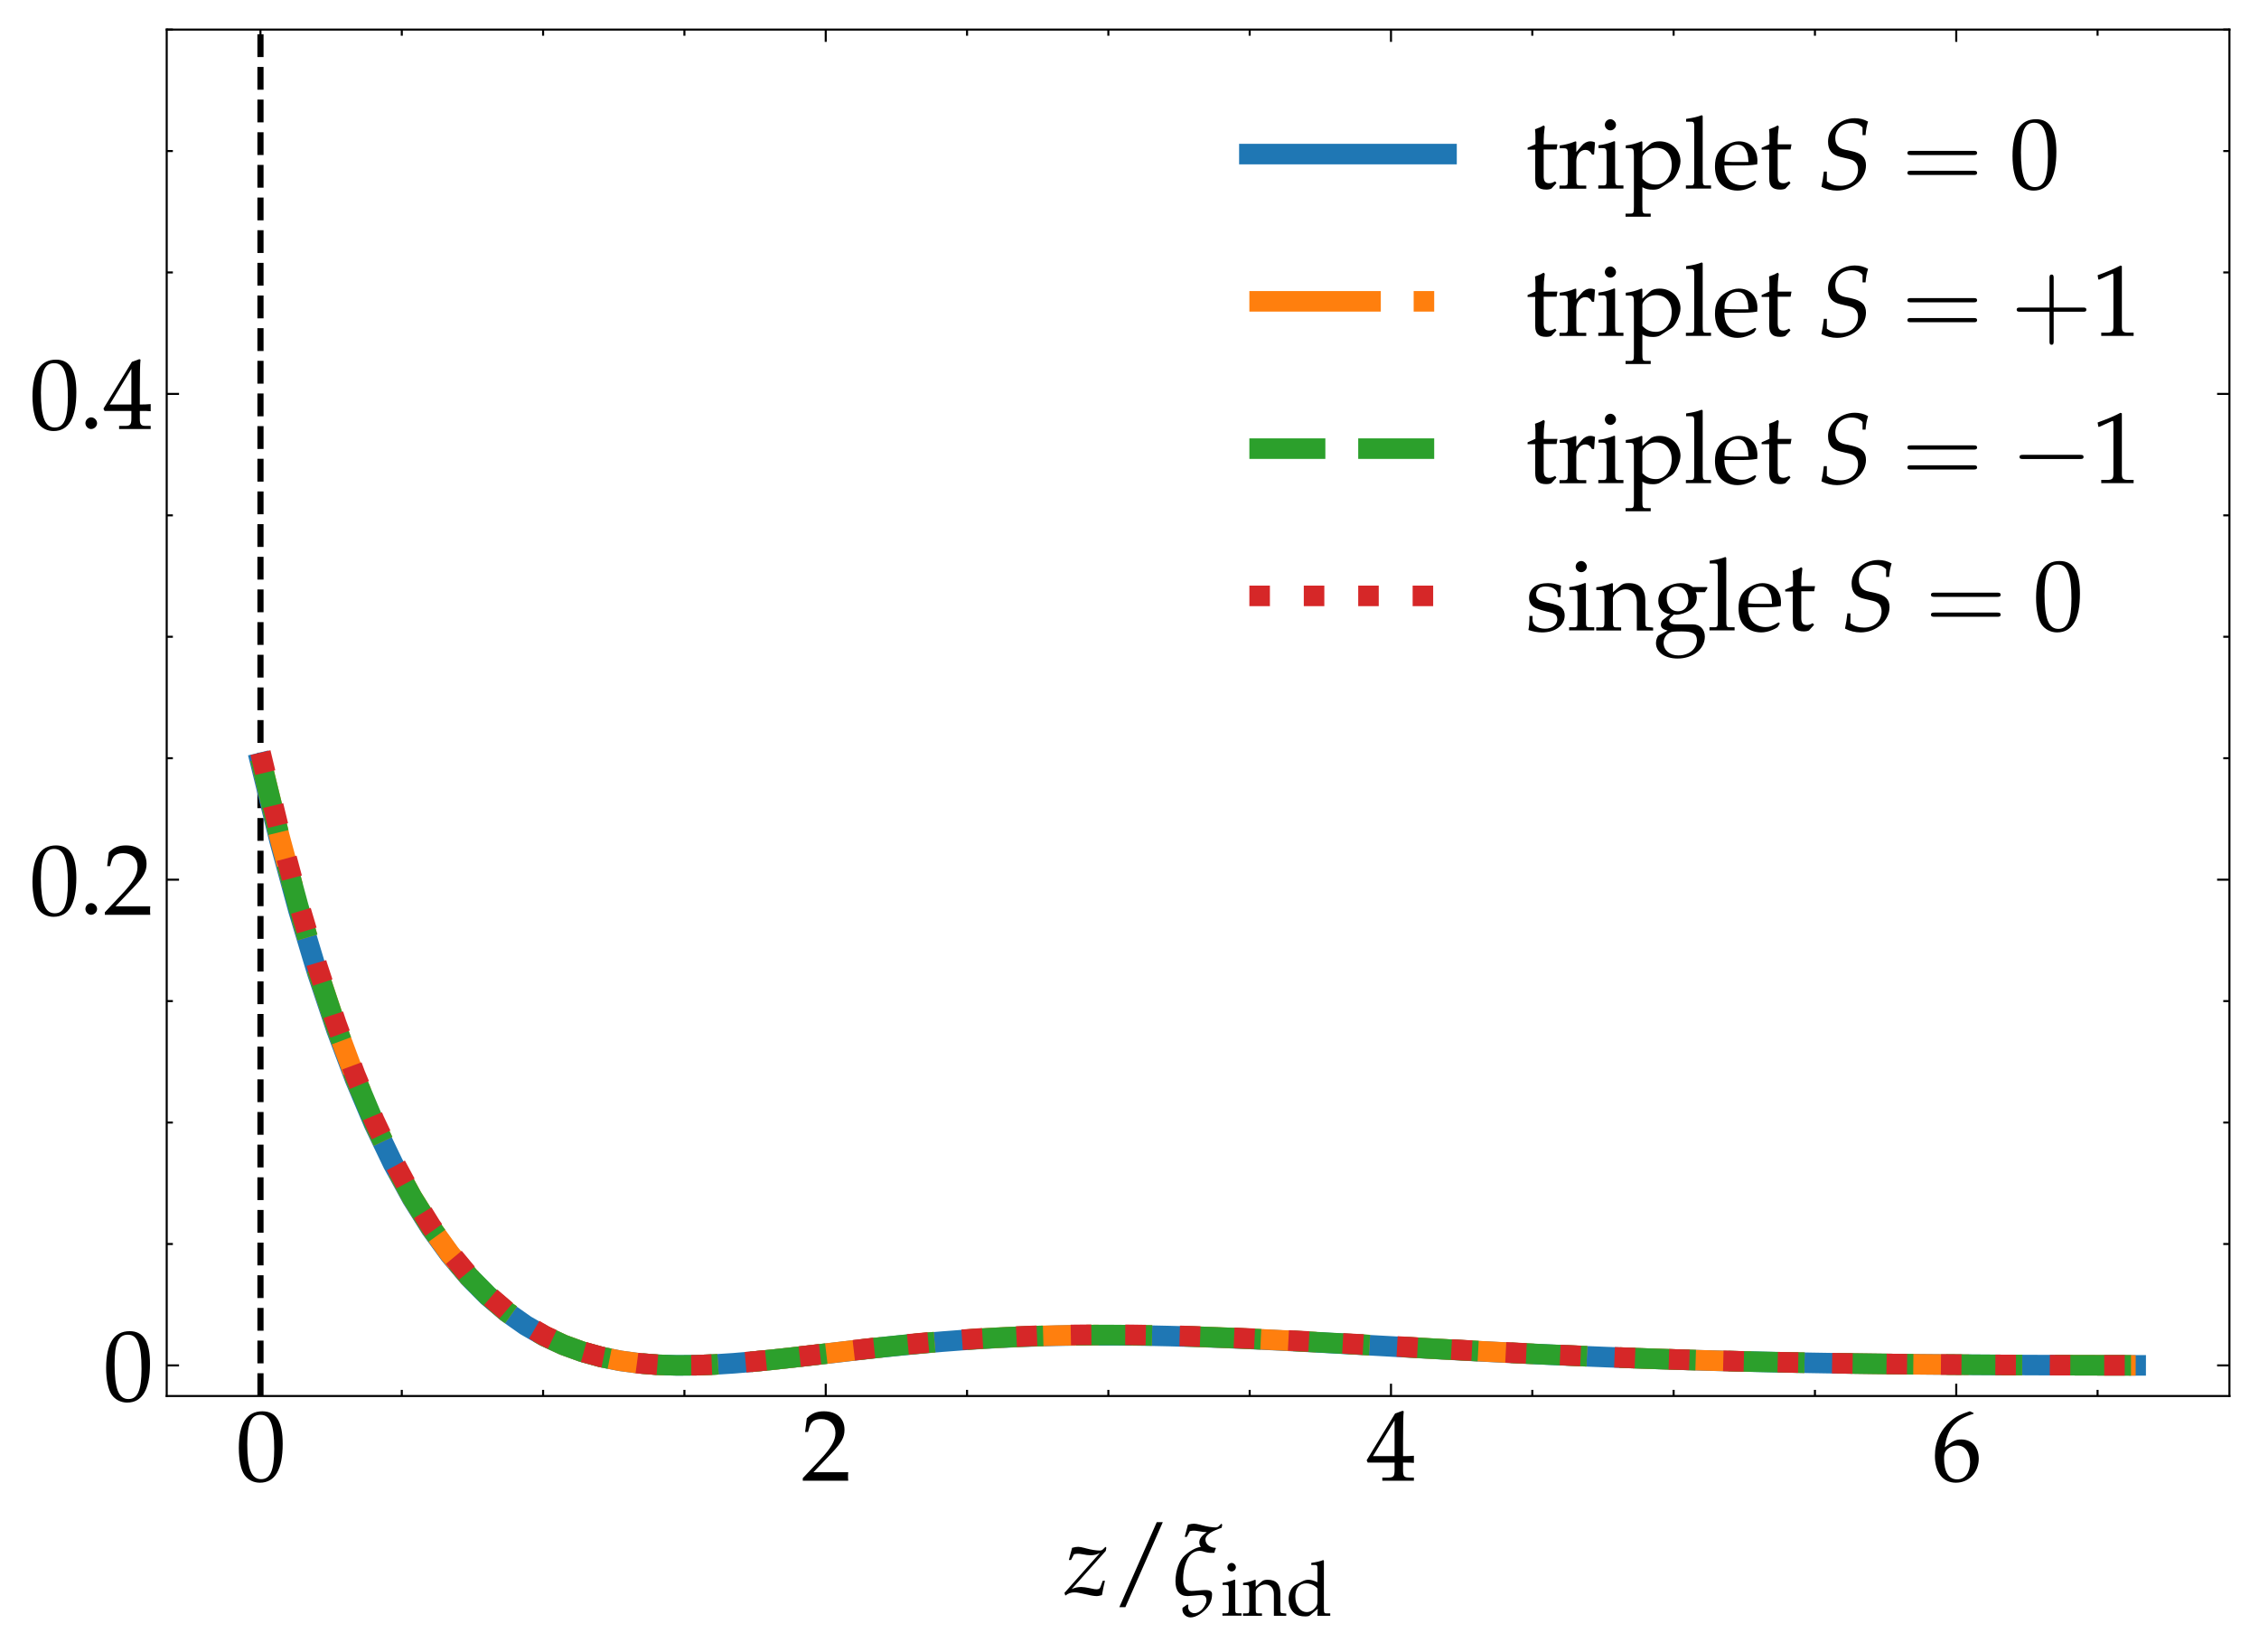 <?xml version="1.0" encoding="utf-8" standalone="no"?>
<!DOCTYPE svg PUBLIC "-//W3C//DTD SVG 1.1//EN"
  "http://www.w3.org/Graphics/SVG/1.1/DTD/svg11.dtd">
<svg xmlns:xlink="http://www.w3.org/1999/xlink" width="549.988pt" height="402.241pt" viewBox="0 0 549.988 402.241" xmlns="http://www.w3.org/2000/svg" version="1.1">
 <defs>
  <style type="text/css">*{stroke-linejoin: round; stroke-linecap: butt}</style>
 </defs>
 <g id="figure_1">
  <g id="patch_1">
   <path d="M 0 402.241 
L 549.988 402.241 
L 549.988 0 
L 0 0 
z
" style="fill: #ffffff"/>
  </g>
  <g id="axes_1">
   <g id="patch_2">
    <path d="M 40.588 339.84 
L 542.788 339.84 
L 542.788 7.2 
L 40.588 7.2 
z
" style="fill: #ffffff"/>
   </g>
   <g id="matplotlib.axis_1">
    <g id="xtick_1">
     <g id="line2d_1">
      <defs>
       <path id="meb1003d99c" d="M 0 0 
L 0 -3 
" style="stroke: #000000; stroke-width: 0.5"/>
      </defs>
      <g>
       <use xlink:href="#meb1003d99c" x="63.415" y="339.84" style="stroke: #000000; stroke-width: 0.5"/>
      </g>
     </g>
     <g id="line2d_2">
      <defs>
       <path id="m97c0b9d7dd" d="M 0 0 
L 0 3 
" style="stroke: #000000; stroke-width: 0.5"/>
      </defs>
      <g>
       <use xlink:href="#m97c0b9d7dd" x="63.415" y="7.2" style="stroke: #000000; stroke-width: 0.5"/>
      </g>
     </g>
     <g id="text_1">
      <!-- $\mathdefault{0}$ -->
      <g transform="translate(57.438 360.448) scale(0.24 -0.24)">
       <defs>
        <path id="URWPalladioL-Roma-30" d="M 1683 4416 
C 691 4416 186 3628 186 2077 
C 186 1326 320 680 544 366 
C 768 51 1126 -128 1523 -128 
C 2490 -128 2976 705 2976 2346 
C 2976 3749 2560 4416 1683 4416 
z
M 1568 4192 
C 2189 4192 2438 3564 2438 2025 
C 2438 661 2195 96 1606 96 
C 986 96 723 744 723 2308 
C 723 3660 960 4192 1568 4192 
z
" transform="scale(0.016)"/>
       </defs>
       <use xlink:href="#URWPalladioL-Roma-30" transform="scale(0.996)"/>
      </g>
     </g>
    </g>
    <g id="xtick_2">
     <g id="line2d_3">
      <g>
       <use xlink:href="#meb1003d99c" x="201.037" y="339.84" style="stroke: #000000; stroke-width: 0.5"/>
      </g>
     </g>
     <g id="line2d_4">
      <g>
       <use xlink:href="#m97c0b9d7dd" x="201.037" y="7.2" style="stroke: #000000; stroke-width: 0.5"/>
      </g>
     </g>
     <g id="text_2">
      <!-- $\mathdefault{2}$ -->
      <g transform="translate(195.059 360.448) scale(0.24 -0.24)">
       <defs>
        <path id="URWPalladioL-Roma-32" d="M 102 160 
L 102 0 
C 1299 0 1299 0 1530 0 
C 1760 0 1760 0 2995 0 
C 2982 125 2982 186 2982 269 
C 2982 348 2982 407 2995 539 
C 2259 539 1965 539 781 539 
L 1946 1761 
C 2566 2414 2758 2763 2758 3238 
C 2758 3966 2259 4416 1446 4416 
C 986 4416 672 4288 358 3969 
L 250 3099 
L 435 3099 
L 518 3393 
C 621 3763 851 3923 1280 3923 
C 1830 3923 2182 3577 2182 3035 
C 2182 2555 1914 2083 1190 1316 
L 102 160 
z
" transform="scale(0.016)"/>
       </defs>
       <use xlink:href="#URWPalladioL-Roma-32" transform="scale(0.996)"/>
      </g>
     </g>
    </g>
    <g id="xtick_3">
     <g id="line2d_5">
      <g>
       <use xlink:href="#meb1003d99c" x="338.658" y="339.84" style="stroke: #000000; stroke-width: 0.5"/>
      </g>
     </g>
     <g id="line2d_6">
      <g>
       <use xlink:href="#m97c0b9d7dd" x="338.658" y="7.2" style="stroke: #000000; stroke-width: 0.5"/>
      </g>
     </g>
     <g id="text_3">
      <!-- $\mathdefault{4}$ -->
      <g transform="translate(332.68 360.448) scale(0.24 -0.24)">
       <defs>
        <path id="URWPalladioL-Roma-34" d="M 1792 1152 
L 1792 673 
C 1792 289 1722 199 1408 199 
L 1011 199 
L 1011 0 
C 1862 0 1862 0 2016 0 
C 2170 0 2170 0 3021 0 
L 3021 199 
L 2714 199 
C 2400 199 2330 282 2330 669 
L 2330 1152 
C 2707 1152 2842 1152 3021 1133 
L 3021 1588 
C 2720 1563 2598 1563 2502 1563 
L 2483 1563 
L 2330 1563 
L 2330 2457 
C 2330 3600 2342 4152 2374 4416 
L 2298 4448 
L 1824 4275 
L 13 1299 
L 83 1152 
L 1792 1152 
z
M 1792 1563 
L 416 1563 
L 1792 3826 
L 1792 1563 
z
" transform="scale(0.016)"/>
       </defs>
       <use xlink:href="#URWPalladioL-Roma-34" transform="scale(0.996)"/>
      </g>
     </g>
    </g>
    <g id="xtick_4">
     <g id="line2d_7">
      <g>
       <use xlink:href="#meb1003d99c" x="476.279" y="339.84" style="stroke: #000000; stroke-width: 0.5"/>
      </g>
     </g>
     <g id="line2d_8">
      <g>
       <use xlink:href="#m97c0b9d7dd" x="476.279" y="7.2" style="stroke: #000000; stroke-width: 0.5"/>
      </g>
     </g>
     <g id="text_4">
      <!-- $\mathdefault{6}$ -->
      <g transform="translate(470.302 360.448) scale(0.24 -0.24)">
       <defs>
        <path id="URWPalladioL-Roma-36" d="M 2662 4310 
L 2426 4419 
C 1811 4214 1549 4086 1222 3804 
C 563 3246 205 2464 205 1585 
C 205 526 717 -128 1542 -128 
C 2374 -128 2995 532 2995 1405 
C 2995 2143 2554 2624 1875 2624 
C 1555 2624 1363 2540 986 2239 
C 915 2181 909 2175 838 2124 
C 973 3284 1510 3913 2662 4259 
L 2662 4310 
z
M 1632 2239 
C 2118 2239 2445 1816 2445 1181 
C 2445 513 2118 83 1626 83 
C 1082 83 787 551 787 1412 
C 787 1636 813 1758 883 1867 
C 1024 2085 1325 2239 1632 2239 
z
" transform="scale(0.016)"/>
       </defs>
       <use xlink:href="#URWPalladioL-Roma-36" transform="scale(0.996)"/>
      </g>
     </g>
    </g>
    <g id="xtick_5">
     <g id="line2d_9">
      <defs>
       <path id="mfcc312516f" d="M 0 0 
L 0 -1.5 
" style="stroke: #000000; stroke-width: 0.5"/>
      </defs>
      <g>
       <use xlink:href="#mfcc312516f" x="97.821" y="339.84" style="stroke: #000000; stroke-width: 0.5"/>
      </g>
     </g>
     <g id="line2d_10">
      <defs>
       <path id="mf176cf666e" d="M 0 0 
L 0 1.5 
" style="stroke: #000000; stroke-width: 0.5"/>
      </defs>
      <g>
       <use xlink:href="#mf176cf666e" x="97.821" y="7.2" style="stroke: #000000; stroke-width: 0.5"/>
      </g>
     </g>
    </g>
    <g id="xtick_6">
     <g id="line2d_11">
      <g>
       <use xlink:href="#mfcc312516f" x="132.226" y="339.84" style="stroke: #000000; stroke-width: 0.5"/>
      </g>
     </g>
     <g id="line2d_12">
      <g>
       <use xlink:href="#mf176cf666e" x="132.226" y="7.2" style="stroke: #000000; stroke-width: 0.5"/>
      </g>
     </g>
    </g>
    <g id="xtick_7">
     <g id="line2d_13">
      <g>
       <use xlink:href="#mfcc312516f" x="166.631" y="339.84" style="stroke: #000000; stroke-width: 0.5"/>
      </g>
     </g>
     <g id="line2d_14">
      <g>
       <use xlink:href="#mf176cf666e" x="166.631" y="7.2" style="stroke: #000000; stroke-width: 0.5"/>
      </g>
     </g>
    </g>
    <g id="xtick_8">
     <g id="line2d_15">
      <g>
       <use xlink:href="#mfcc312516f" x="235.442" y="339.84" style="stroke: #000000; stroke-width: 0.5"/>
      </g>
     </g>
     <g id="line2d_16">
      <g>
       <use xlink:href="#mf176cf666e" x="235.442" y="7.2" style="stroke: #000000; stroke-width: 0.5"/>
      </g>
     </g>
    </g>
    <g id="xtick_9">
     <g id="line2d_17">
      <g>
       <use xlink:href="#mfcc312516f" x="269.847" y="339.84" style="stroke: #000000; stroke-width: 0.5"/>
      </g>
     </g>
     <g id="line2d_18">
      <g>
       <use xlink:href="#mf176cf666e" x="269.847" y="7.2" style="stroke: #000000; stroke-width: 0.5"/>
      </g>
     </g>
    </g>
    <g id="xtick_10">
     <g id="line2d_19">
      <g>
       <use xlink:href="#mfcc312516f" x="304.253" y="339.84" style="stroke: #000000; stroke-width: 0.5"/>
      </g>
     </g>
     <g id="line2d_20">
      <g>
       <use xlink:href="#mf176cf666e" x="304.253" y="7.2" style="stroke: #000000; stroke-width: 0.5"/>
      </g>
     </g>
    </g>
    <g id="xtick_11">
     <g id="line2d_21">
      <g>
       <use xlink:href="#mfcc312516f" x="373.063" y="339.84" style="stroke: #000000; stroke-width: 0.5"/>
      </g>
     </g>
     <g id="line2d_22">
      <g>
       <use xlink:href="#mf176cf666e" x="373.063" y="7.2" style="stroke: #000000; stroke-width: 0.5"/>
      </g>
     </g>
    </g>
    <g id="xtick_12">
     <g id="line2d_23">
      <g>
       <use xlink:href="#mfcc312516f" x="407.469" y="339.84" style="stroke: #000000; stroke-width: 0.5"/>
      </g>
     </g>
     <g id="line2d_24">
      <g>
       <use xlink:href="#mf176cf666e" x="407.469" y="7.2" style="stroke: #000000; stroke-width: 0.5"/>
      </g>
     </g>
    </g>
    <g id="xtick_13">
     <g id="line2d_25">
      <g>
       <use xlink:href="#mfcc312516f" x="441.874" y="339.84" style="stroke: #000000; stroke-width: 0.5"/>
      </g>
     </g>
     <g id="line2d_26">
      <g>
       <use xlink:href="#mf176cf666e" x="441.874" y="7.2" style="stroke: #000000; stroke-width: 0.5"/>
      </g>
     </g>
    </g>
    <g id="xtick_14">
     <g id="line2d_27">
      <g>
       <use xlink:href="#mfcc312516f" x="510.685" y="339.84" style="stroke: #000000; stroke-width: 0.5"/>
      </g>
     </g>
     <g id="line2d_28">
      <g>
       <use xlink:href="#mf176cf666e" x="510.685" y="7.2" style="stroke: #000000; stroke-width: 0.5"/>
      </g>
     </g>
    </g>
    <g id="text_5">
     <!-- $z / \xi_{\mathrm{ind}}$ -->
     <g transform="translate(259.178 388.298) scale(0.24 -0.24)">
      <defs>
       <path id="URWPalladioL-Ital-7a" d="M -6 140 
L 51 -32 
C 237 114 410 172 634 172 
C 794 172 973 140 1306 63 
C 1690 -32 1888 -64 2061 -64 
C 2138 -64 2195 -51 2381 0 
C 2451 395 2502 610 2573 910 
L 2432 910 
L 2291 529 
C 2253 414 2176 369 2042 369 
C 1965 369 1862 382 1728 414 
L 1613 439 
C 1402 484 1184 516 1062 516 
C 858 516 685 478 454 382 
L 2624 2812 
L 2662 3014 
L 2605 3072 
L 2458 2925 
C 2394 2861 2330 2836 2240 2836 
C 2022 2836 1690 2887 1382 2970 
L 1267 3002 
C 1088 3046 960 3072 870 3072 
C 762 3072 634 3053 480 3008 
L 275 2232 
L 410 2232 
L 602 2600 
C 710 2626 768 2632 851 2632 
C 941 2632 1011 2626 1139 2600 
C 1357 2556 1523 2536 1658 2536 
C 1888 2536 2042 2575 2253 2683 
L -6 140 
z
" transform="scale(0.016)"/>
       <path id="URWPalladioL-Roma-2f" d="M 3322 4640 
L 2938 4640 
L 557 -768 
L 941 -768 
L 3322 4640 
z
" transform="scale(0.016)"/>
       <path id="PazoMath-Italic-78" d="M 774 3706 
L 909 3706 
L 1101 4070 
C 1210 4094 1267 4101 1350 4101 
C 1440 4101 1510 4094 1638 4070 
C 1869 4026 2029 4007 2176 4007 
C 1882 3796 1702 3605 1702 3369 
C 1702 3248 1734 3151 1805 3069 
C 1517 3043 1101 2814 781 2527 
C 429 2214 186 1544 186 874 
C 186 262 454 -64 966 -64 
C 1114 -64 1638 0 1830 0 
C 2048 0 2157 -114 2157 -328 
C 2157 -372 2150 -409 2144 -460 
C 1990 -906 1670 -1152 1389 -1152 
C 1165 -1152 992 -982 992 -762 
C 992 -731 998 -681 1005 -624 
L 941 -598 
L 634 -813 
C 627 -857 627 -896 627 -927 
C 627 -1199 864 -1421 1152 -1421 
C 1510 -1421 1952 -1116 2240 -754 
C 2470 -467 2515 -149 2515 74 
C 2515 131 2496 181 2458 220 
C 2368 321 2182 321 2048 321 
C 1862 321 1421 264 1210 264 
C 851 264 672 520 672 1028 
C 672 1720 896 2387 1210 2630 
C 1344 2733 1510 2817 1709 2817 
C 1856 2817 1978 2778 2093 2740 
C 2150 2720 2336 2688 2394 2688 
C 2477 2688 2637 2688 2662 2695 
C 2662 2729 2707 2889 2752 2956 
C 2752 2990 2746 3010 2739 3010 
C 2400 3010 2093 3219 2093 3537 
C 2093 3885 2662 4112 2931 4214 
L 3123 4284 
L 3162 4486 
L 3104 4544 
L 2957 4397 
C 2893 4332 2829 4307 2739 4307 
C 2522 4307 2189 4358 1882 4442 
L 1766 4474 
C 1587 4519 1459 4544 1370 4544 
C 1261 4544 1133 4525 979 4481 
L 774 3706 
z
" transform="scale(0.016)"/>
       <path id="URWPalladioL-Roma-69" d="M 1203 2993 
L 1146 3019 
C 819 2884 486 2793 147 2755 
L 147 2576 
L 384 2576 
C 640 2576 666 2531 666 2105 
L 666 651 
C 666 244 646 199 429 199 
L 134 199 
L 134 0 
C 774 0 774 0 934 0 
C 1094 0 1094 0 1734 0 
L 1734 199 
L 1440 199 
C 1222 199 1203 244 1203 651 
L 1203 2993 
z
M 909 4416 
C 717 4416 550 4249 550 4056 
C 550 3870 717 3704 902 3704 
C 1088 3704 1261 3870 1261 4056 
C 1261 4236 1088 4416 909 4416 
z
" transform="scale(0.016)"/>
       <path id="URWPalladioL-Roma-6e" d="M 2624 -7 
C 3014 -7 3021 -7 3130 -7 
C 3219 -7 3219 -7 3661 -7 
L 3661 179 
L 3398 205 
C 3181 205 3162 244 3162 654 
L 3162 1892 
C 3162 2642 2810 3008 2093 3008 
C 1856 3008 1722 2963 1587 2847 
L 1101 2424 
L 1101 2982 
L 1043 3008 
C 717 2873 384 2783 45 2745 
L 45 2565 
L 282 2565 
C 538 2565 563 2520 563 2094 
L 563 643 
C 563 237 544 192 326 192 
L 38 192 
L 38 -7 
C 474 -7 646 -7 832 -7 
C 1018 -7 1190 -7 1626 -7 
L 1626 192 
L 1338 192 
C 1120 192 1101 237 1101 643 
L 1101 2011 
C 1101 2300 1523 2616 1914 2616 
C 2342 2616 2624 2297 2624 1806 
L 2624 -7 
z
" transform="scale(0.016)"/>
       <path id="URWPalladioL-Roma-64" d="M 2637 2802 
C 2278 2956 2099 3008 1875 3008 
C 1702 3008 1549 2969 1389 2887 
L 826 2593 
C 461 2401 224 1935 224 1392 
C 224 881 397 460 710 204 
C 928 19 1229 -64 1645 -64 
C 1773 -64 1920 -38 1952 -13 
L 2662 583 
L 2630 -7 
C 2944 -7 3046 -7 3123 -7 
C 3174 -7 3264 -7 3398 -7 
C 3443 -7 3571 -7 3706 -7 
L 3706 192 
L 3411 192 
C 3194 192 3174 237 3174 643 
L 3174 4607 
L 3117 4659 
C 2835 4550 2624 4498 2118 4421 
L 2118 4242 
L 2477 4242 
C 2592 4242 2637 4171 2637 3978 
L 2637 2802 
z
M 2637 1424 
C 2637 1009 2624 946 2541 799 
C 2362 499 2048 302 1747 302 
C 1184 302 781 844 781 1603 
C 781 2298 1126 2706 1702 2706 
C 1946 2706 2202 2623 2426 2470 
C 2560 2381 2637 2298 2637 2246 
L 2637 1424 
z
" transform="scale(0.016)"/>
      </defs>
      <use xlink:href="#URWPalladioL-Ital-7a" transform="scale(0.996)"/>
      <use xlink:href="#URWPalladioL-Roma-2f" transform="translate(46.725 0) scale(0.996)"/>
      <use xlink:href="#PazoMath-Italic-78" transform="translate(109.589 0) scale(0.996)"/>
      <use xlink:href="#URWPalladioL-Roma-69" transform="translate(158.555 -20.887) scale(0.757)"/>
      <use xlink:href="#URWPalladioL-Roma-6e" transform="translate(180.588 -20.887) scale(0.757)"/>
      <use xlink:href="#URWPalladioL-Roma-64" transform="translate(224.654 -20.887) scale(0.757)"/>
     </g>
    </g>
   </g>
   <g id="matplotlib.axis_2">
    <g id="ytick_1">
     <g id="line2d_29">
      <defs>
       <path id="mf1993599cd" d="M 0 0 
L 3 0 
" style="stroke: #000000; stroke-width: 0.5"/>
      </defs>
      <g>
       <use xlink:href="#mf1993599cd" x="40.588" y="332.388" style="stroke: #000000; stroke-width: 0.5"/>
      </g>
     </g>
     <g id="line2d_30">
      <defs>
       <path id="mb6092d48ec" d="M 0 0 
L -3 0 
" style="stroke: #000000; stroke-width: 0.5"/>
      </defs>
      <g>
       <use xlink:href="#mb6092d48ec" x="542.788" y="332.388" style="stroke: #000000; stroke-width: 0.5"/>
      </g>
     </g>
     <g id="text_6">
      <!-- 0 -->
      <g transform="translate(25.133 340.942) scale(0.24 -0.24)">
       <use xlink:href="#URWPalladioL-Roma-30" transform="scale(0.996)"/>
      </g>
     </g>
    </g>
    <g id="ytick_2">
     <g id="line2d_31">
      <g>
       <use xlink:href="#mf1993599cd" x="40.588" y="214.138" style="stroke: #000000; stroke-width: 0.5"/>
      </g>
     </g>
     <g id="line2d_32">
      <g>
       <use xlink:href="#mb6092d48ec" x="542.788" y="214.138" style="stroke: #000000; stroke-width: 0.5"/>
      </g>
     </g>
     <g id="text_7">
      <!-- 0.2 -->
      <g transform="translate(7.2 222.691) scale(0.24 -0.24)">
       <defs>
        <path id="URWPalladioL-Roma-2e" d="M 794 744 
C 602 744 429 564 429 372 
C 429 179 602 0 787 0 
C 992 0 1171 173 1171 372 
C 1171 564 992 744 794 744 
z
" transform="scale(0.016)"/>
       </defs>
       <use xlink:href="#URWPalladioL-Roma-30" transform="scale(0.996)"/>
       <use xlink:href="#URWPalladioL-Roma-2e" transform="translate(49.813 0) scale(0.996)"/>
       <use xlink:href="#URWPalladioL-Roma-32" transform="translate(74.72 0) scale(0.996)"/>
      </g>
     </g>
    </g>
    <g id="ytick_3">
     <g id="line2d_33">
      <g>
       <use xlink:href="#mf1993599cd" x="40.588" y="95.888" style="stroke: #000000; stroke-width: 0.5"/>
      </g>
     </g>
     <g id="line2d_34">
      <g>
       <use xlink:href="#mb6092d48ec" x="542.788" y="95.888" style="stroke: #000000; stroke-width: 0.5"/>
      </g>
     </g>
     <g id="text_8">
      <!-- 0.4 -->
      <g transform="translate(7.2 104.441) scale(0.24 -0.24)">
       <use xlink:href="#URWPalladioL-Roma-30" transform="scale(0.996)"/>
       <use xlink:href="#URWPalladioL-Roma-2e" transform="translate(49.813 0) scale(0.996)"/>
       <use xlink:href="#URWPalladioL-Roma-34" transform="translate(74.72 0) scale(0.996)"/>
      </g>
     </g>
    </g>
    <g id="ytick_4">
     <g id="line2d_35">
      <defs>
       <path id="m2043aecc87" d="M 0 0 
L 1.5 0 
" style="stroke: #000000; stroke-width: 0.5"/>
      </defs>
      <g>
       <use xlink:href="#m2043aecc87" x="40.588" y="302.825" style="stroke: #000000; stroke-width: 0.5"/>
      </g>
     </g>
     <g id="line2d_36">
      <defs>
       <path id="m4c941f65db" d="M 0 0 
L -1.5 0 
" style="stroke: #000000; stroke-width: 0.5"/>
      </defs>
      <g>
       <use xlink:href="#m4c941f65db" x="542.788" y="302.825" style="stroke: #000000; stroke-width: 0.5"/>
      </g>
     </g>
    </g>
    <g id="ytick_5">
     <g id="line2d_37">
      <g>
       <use xlink:href="#m2043aecc87" x="40.588" y="273.263" style="stroke: #000000; stroke-width: 0.5"/>
      </g>
     </g>
     <g id="line2d_38">
      <g>
       <use xlink:href="#m4c941f65db" x="542.788" y="273.263" style="stroke: #000000; stroke-width: 0.5"/>
      </g>
     </g>
    </g>
    <g id="ytick_6">
     <g id="line2d_39">
      <g>
       <use xlink:href="#m2043aecc87" x="40.588" y="243.7" style="stroke: #000000; stroke-width: 0.5"/>
      </g>
     </g>
     <g id="line2d_40">
      <g>
       <use xlink:href="#m4c941f65db" x="542.788" y="243.7" style="stroke: #000000; stroke-width: 0.5"/>
      </g>
     </g>
    </g>
    <g id="ytick_7">
     <g id="line2d_41">
      <g>
       <use xlink:href="#m2043aecc87" x="40.588" y="184.575" style="stroke: #000000; stroke-width: 0.5"/>
      </g>
     </g>
     <g id="line2d_42">
      <g>
       <use xlink:href="#m4c941f65db" x="542.788" y="184.575" style="stroke: #000000; stroke-width: 0.5"/>
      </g>
     </g>
    </g>
    <g id="ytick_8">
     <g id="line2d_43">
      <g>
       <use xlink:href="#m2043aecc87" x="40.588" y="155.013" style="stroke: #000000; stroke-width: 0.5"/>
      </g>
     </g>
     <g id="line2d_44">
      <g>
       <use xlink:href="#m4c941f65db" x="542.788" y="155.013" style="stroke: #000000; stroke-width: 0.5"/>
      </g>
     </g>
    </g>
    <g id="ytick_9">
     <g id="line2d_45">
      <g>
       <use xlink:href="#m2043aecc87" x="40.588" y="125.45" style="stroke: #000000; stroke-width: 0.5"/>
      </g>
     </g>
     <g id="line2d_46">
      <g>
       <use xlink:href="#m4c941f65db" x="542.788" y="125.45" style="stroke: #000000; stroke-width: 0.5"/>
      </g>
     </g>
    </g>
    <g id="ytick_10">
     <g id="line2d_47">
      <g>
       <use xlink:href="#m2043aecc87" x="40.588" y="66.325" style="stroke: #000000; stroke-width: 0.5"/>
      </g>
     </g>
     <g id="line2d_48">
      <g>
       <use xlink:href="#m4c941f65db" x="542.788" y="66.325" style="stroke: #000000; stroke-width: 0.5"/>
      </g>
     </g>
    </g>
    <g id="ytick_11">
     <g id="line2d_49">
      <g>
       <use xlink:href="#m2043aecc87" x="40.588" y="36.763" style="stroke: #000000; stroke-width: 0.5"/>
      </g>
     </g>
     <g id="line2d_50">
      <g>
       <use xlink:href="#m4c941f65db" x="542.788" y="36.763" style="stroke: #000000; stroke-width: 0.5"/>
      </g>
     </g>
    </g>
    <g id="ytick_12">
     <g id="line2d_51">
      <g>
       <use xlink:href="#m2043aecc87" x="40.588" y="7.2" style="stroke: #000000; stroke-width: 0.5"/>
      </g>
     </g>
     <g id="line2d_52">
      <g>
       <use xlink:href="#m4c941f65db" x="542.788" y="7.2" style="stroke: #000000; stroke-width: 0.5"/>
      </g>
     </g>
    </g>
   </g>
   <g id="line2d_53">
    <path d="M 63.415 339.84 
L 63.415 7.2 
" clip-path="url(#p2ff814f4a3)" style="fill: none; stroke-dasharray: 5.55,2.4; stroke-dashoffset: 0; stroke: #000000; stroke-width: 1.5"/>
   </g>
   <g id="line2d_54">
    <path d="M 63.415 185.717 
L 68.027 204.509 
L 72.638 221.509 
L 77.25 236.822 
L 81.861 250.551 
L 86.473 262.803 
L 91.085 273.678 
L 95.696 283.28 
L 100.308 291.705 
L 104.919 299.05 
L 109.531 305.406 
L 114.142 310.861 
L 118.754 315.501 
L 123.366 319.404 
L 127.977 322.646 
L 132.589 325.298 
L 137.2 327.427 
L 141.812 329.094 
L 146.423 330.359 
L 151.035 331.273 
L 155.647 331.885 
L 160.258 332.241 
L 164.87 332.382 
L 169.481 332.343 
L 174.093 332.16 
L 178.704 331.86 
L 183.316 331.472 
L 187.928 331.019 
L 192.539 330.52 
L 197.151 329.995 
L 201.762 329.458 
L 206.374 328.923 
L 210.985 328.4 
L 215.597 327.9 
L 220.209 327.429 
L 224.82 326.993 
L 229.432 326.597 
L 234.043 326.244 
L 238.655 325.935 
L 243.266 325.673 
L 247.878 325.457 
L 252.49 325.287 
L 257.101 325.162 
L 261.713 325.081 
L 266.324 325.041 
L 270.936 325.04 
L 275.547 325.075 
L 280.159 325.145 
L 284.771 325.246 
L 289.382 325.375 
L 293.994 325.529 
L 298.605 325.706 
L 303.217 325.901 
L 307.828 326.113 
L 312.44 326.339 
L 317.052 326.577 
L 321.663 326.823 
L 326.275 327.075 
L 330.886 327.331 
L 335.498 327.59 
L 340.109 327.849 
L 344.721 328.106 
L 349.333 328.361 
L 353.944 328.612 
L 358.556 328.857 
L 363.167 329.096 
L 367.779 329.328 
L 372.39 329.551 
L 377.002 329.766 
L 381.614 329.972 
L 386.225 330.169 
L 390.837 330.356 
L 395.448 330.533 
L 400.06 330.7 
L 404.671 330.857 
L 409.283 331.004 
L 413.895 331.141 
L 418.506 331.269 
L 423.118 331.388 
L 427.729 331.497 
L 432.341 331.598 
L 436.952 331.691 
L 441.564 331.775 
L 446.176 331.852 
L 450.787 331.922 
L 455.399 331.985 
L 460.01 332.042 
L 464.622 332.092 
L 469.233 332.138 
L 473.845 332.177 
L 478.457 332.213 
L 483.068 332.243 
L 487.68 332.27 
L 492.291 332.293 
L 496.903 332.313 
L 501.514 332.329 
L 506.126 332.343 
L 510.738 332.355 
L 515.349 332.364 
L 519.961 332.372 
" clip-path="url(#p2ff814f4a3)" style="fill: none; stroke: #1f77b4; stroke-width: 5; stroke-linecap: square"/>
   </g>
   <g id="line2d_55">
    <path d="M 63.415 184.683 
L 68.027 203.608 
L 72.638 220.727 
L 77.25 236.147 
L 81.861 249.973 
L 86.473 262.311 
L 91.085 273.263 
L 95.696 282.932 
L 100.308 291.417 
L 104.919 298.813 
L 109.531 305.214 
L 114.142 310.708 
L 118.754 315.38 
L 123.366 319.311 
L 127.977 322.576 
L 132.589 325.247 
L 137.2 327.391 
L 141.812 329.07 
L 146.423 330.344 
L 151.035 331.264 
L 155.647 331.881 
L 160.258 332.24 
L 164.87 332.382 
L 169.481 332.343 
L 174.093 332.158 
L 178.704 331.857 
L 183.316 331.466 
L 187.928 331.009 
L 192.539 330.507 
L 197.151 329.978 
L 201.762 329.438 
L 206.374 328.899 
L 210.985 328.373 
L 215.597 327.869 
L 220.209 327.395 
L 224.82 326.956 
L 229.432 326.557 
L 234.043 326.201 
L 238.655 325.891 
L 243.266 325.627 
L 247.878 325.409 
L 252.49 325.238 
L 257.101 325.112 
L 261.713 325.03 
L 266.324 324.99 
L 270.936 324.989 
L 275.547 325.025 
L 280.159 325.095 
L 284.771 325.196 
L 289.382 325.326 
L 293.994 325.481 
L 298.605 325.659 
L 303.217 325.856 
L 307.828 326.07 
L 312.44 326.297 
L 317.052 326.536 
L 321.663 326.784 
L 326.275 327.038 
L 330.886 327.296 
L 335.498 327.556 
L 340.109 327.817 
L 344.721 328.076 
L 349.333 328.333 
L 353.944 328.585 
L 358.556 328.832 
L 363.167 329.073 
L 367.779 329.306 
L 372.39 329.531 
L 377.002 329.748 
L 381.614 329.955 
L 386.225 330.153 
L 390.837 330.341 
L 395.448 330.52 
L 400.06 330.688 
L 404.671 330.846 
L 409.283 330.994 
L 413.895 331.132 
L 418.506 331.261 
L 423.118 331.381 
L 427.729 331.491 
L 432.341 331.593 
L 436.952 331.686 
L 441.564 331.771 
L 446.176 331.848 
L 450.787 331.919 
L 455.399 331.982 
L 460.01 332.039 
L 464.622 332.09 
L 469.233 332.136 
L 473.845 332.176 
L 478.457 332.211 
L 483.068 332.242 
L 487.68 332.269 
L 492.291 332.292 
L 496.903 332.312 
L 501.514 332.329 
L 506.126 332.343 
L 510.738 332.355 
L 515.349 332.364 
L 519.961 332.372 
" clip-path="url(#p2ff814f4a3)" style="fill: none; stroke-dasharray: 32,8,5,8; stroke-dashoffset: 0; stroke: #ff7f0e; stroke-width: 5"/>
   </g>
   <g id="line2d_56">
    <path d="M 63.415 184.683 
L 68.027 203.608 
L 72.638 220.727 
L 77.25 236.147 
L 81.861 249.973 
L 86.473 262.311 
L 91.085 273.263 
L 95.696 282.932 
L 100.308 291.417 
L 104.919 298.813 
L 109.531 305.214 
L 114.142 310.708 
L 118.754 315.38 
L 123.366 319.311 
L 127.977 322.576 
L 132.589 325.247 
L 137.2 327.391 
L 141.812 329.07 
L 146.423 330.344 
L 151.035 331.264 
L 155.647 331.881 
L 160.258 332.24 
L 164.87 332.382 
L 169.481 332.343 
L 174.093 332.158 
L 178.704 331.857 
L 183.316 331.466 
L 187.928 331.009 
L 192.539 330.507 
L 197.151 329.978 
L 201.762 329.438 
L 206.374 328.899 
L 210.985 328.373 
L 215.597 327.869 
L 220.209 327.395 
L 224.82 326.956 
L 229.432 326.557 
L 234.043 326.201 
L 238.655 325.891 
L 243.266 325.627 
L 247.878 325.409 
L 252.49 325.238 
L 257.101 325.112 
L 261.713 325.03 
L 266.324 324.99 
L 270.936 324.989 
L 275.547 325.025 
L 280.159 325.095 
L 284.771 325.196 
L 289.382 325.326 
L 293.994 325.481 
L 298.605 325.659 
L 303.217 325.856 
L 307.828 326.07 
L 312.44 326.297 
L 317.052 326.536 
L 321.663 326.784 
L 326.275 327.038 
L 330.886 327.296 
L 335.498 327.556 
L 340.109 327.817 
L 344.721 328.076 
L 349.333 328.333 
L 353.944 328.585 
L 358.556 328.832 
L 363.167 329.073 
L 367.779 329.306 
L 372.39 329.531 
L 377.002 329.748 
L 381.614 329.955 
L 386.225 330.153 
L 390.837 330.341 
L 395.448 330.52 
L 400.06 330.688 
L 404.671 330.846 
L 409.283 330.994 
L 413.895 331.132 
L 418.506 331.261 
L 423.118 331.381 
L 427.729 331.491 
L 432.341 331.593 
L 436.952 331.686 
L 441.564 331.771 
L 446.176 331.848 
L 450.787 331.919 
L 455.399 331.982 
L 460.01 332.039 
L 464.622 332.09 
L 469.233 332.136 
L 473.845 332.176 
L 478.457 332.211 
L 483.068 332.242 
L 487.68 332.269 
L 492.291 332.292 
L 496.903 332.312 
L 501.514 332.329 
L 506.126 332.343 
L 510.738 332.355 
L 515.349 332.364 
L 519.961 332.372 
" clip-path="url(#p2ff814f4a3)" style="fill: none; stroke-dasharray: 18.5,8; stroke-dashoffset: 0; stroke: #2ca02c; stroke-width: 5"/>
   </g>
   <g id="line2d_57">
    <path d="M 63.415 183.217 
L 68.027 202.328 
L 72.638 219.616 
L 77.25 235.189 
L 81.861 249.152 
L 86.473 261.612 
L 91.085 272.673 
L 95.696 282.437 
L 100.308 291.006 
L 104.919 298.476 
L 109.531 304.941 
L 114.142 310.489 
L 118.754 315.208 
L 123.366 319.178 
L 127.977 322.475 
L 132.589 325.173 
L 137.2 327.339 
L 141.812 329.036 
L 146.423 330.322 
L 151.035 331.252 
L 155.647 331.875 
L 160.258 332.238 
L 164.87 332.381 
L 169.481 332.342 
L 174.093 332.156 
L 178.704 331.852 
L 183.316 331.457 
L 187.928 330.996 
L 192.539 330.489 
L 197.151 329.955 
L 201.762 329.409 
L 206.374 328.865 
L 210.985 328.334 
L 215.597 327.826 
L 220.209 327.347 
L 224.82 326.903 
L 229.432 326.5 
L 234.043 326.141 
L 238.655 325.827 
L 243.266 325.561 
L 247.878 325.341 
L 252.49 325.168 
L 257.101 325.041 
L 261.713 324.958 
L 266.324 324.917 
L 270.936 324.916 
L 275.547 324.953 
L 280.159 325.023 
L 284.771 325.126 
L 289.382 325.257 
L 293.994 325.414 
L 298.605 325.593 
L 303.217 325.792 
L 307.828 326.008 
L 312.44 326.238 
L 317.052 326.479 
L 321.663 326.729 
L 326.275 326.985 
L 330.886 327.246 
L 335.498 327.509 
L 340.109 327.772 
L 344.721 328.034 
L 349.333 328.293 
L 353.944 328.548 
L 358.556 328.797 
L 363.167 329.04 
L 367.779 329.276 
L 372.39 329.503 
L 377.002 329.722 
L 381.614 329.931 
L 386.225 330.131 
L 390.837 330.321 
L 395.448 330.501 
L 400.06 330.671 
L 404.671 330.831 
L 409.283 330.98 
L 413.895 331.12 
L 418.506 331.25 
L 423.118 331.371 
L 427.729 331.482 
L 432.341 331.585 
L 436.952 331.679 
L 441.564 331.765 
L 446.176 331.843 
L 450.787 331.914 
L 455.399 331.978 
L 460.01 332.036 
L 464.622 332.087 
L 469.233 332.133 
L 473.845 332.174 
L 478.457 332.21 
L 483.068 332.241 
L 487.68 332.268 
L 492.291 332.291 
L 496.903 332.312 
L 501.514 332.328 
L 506.126 332.343 
L 510.738 332.354 
L 515.349 332.364 
L 519.961 332.371 
" clip-path="url(#p2ff814f4a3)" style="fill: none; stroke-dasharray: 5,8.25; stroke-dashoffset: 0; stroke: #d62728; stroke-width: 5"/>
   </g>
   <g id="patch_3">
    <path d="M 40.588 339.84 
L 40.588 7.2 
" style="fill: none; stroke: #000000; stroke-width: 0.5; stroke-linejoin: miter; stroke-linecap: square"/>
   </g>
   <g id="patch_4">
    <path d="M 542.788 339.84 
L 542.788 7.2 
" style="fill: none; stroke: #000000; stroke-width: 0.5; stroke-linejoin: miter; stroke-linecap: square"/>
   </g>
   <g id="patch_5">
    <path d="M 40.588 339.84 
L 542.788 339.84 
" style="fill: none; stroke: #000000; stroke-width: 0.5; stroke-linejoin: miter; stroke-linecap: square"/>
   </g>
   <g id="patch_6">
    <path d="M 40.588 7.2 
L 542.788 7.2 
" style="fill: none; stroke: #000000; stroke-width: 0.5; stroke-linejoin: miter; stroke-linecap: square"/>
   </g>
   <g id="legend_1">
    <g id="line2d_58">
     <path d="M 304.178 37.508 
L 328.178 37.508 
L 352.178 37.508 
" style="fill: none; stroke: #1f77b4; stroke-width: 5; stroke-linecap: square"/>
    </g>
    <g id="text_9">
     <!-- triplet $S=0$ -->
     <g transform="translate(371.378 45.908) scale(0.24 -0.24)">
      <defs>
       <path id="URWPalladioL-Roma-74" d="M 627 2476 
L 627 619 
C 627 142 838 -64 1331 -64 
C 1478 -64 1632 -32 1670 13 
L 1978 353 
L 1894 463 
C 1734 372 1638 340 1517 340 
C 1267 340 1165 470 1165 788 
L 1165 2489 
L 1984 2489 
L 2042 2816 
L 1165 2816 
L 1165 3056 
C 1165 3321 1184 3547 1235 3951 
L 1158 4021 
C 1005 3925 813 3842 614 3778 
C 634 3585 640 3463 640 3271 
L 640 2822 
L 141 2598 
L 141 2476 
L 627 2476 
z
" transform="scale(0.016)"/>
       <path id="URWPalladioL-Roma-72" d="M 147 2565 
L 384 2565 
C 640 2565 666 2520 666 2094 
L 666 643 
C 666 237 646 192 429 192 
L 134 192 
L 134 -7 
C 595 -7 762 -7 922 -7 
C 1050 -7 1050 -7 1837 -7 
L 1837 192 
L 1504 192 
C 1216 192 1203 211 1203 638 
L 1203 1751 
C 1203 2139 1459 2463 1773 2463 
C 1965 2463 2099 2373 2202 2169 
L 2336 2169 
L 2394 2937 
C 2323 2982 2208 3008 2093 3008 
C 1901 3008 1696 2905 1562 2745 
L 1203 2322 
L 1203 2982 
L 1146 3008 
C 819 2873 486 2783 147 2745 
L 147 2565 
z
" transform="scale(0.016)"/>
       <path id="URWPalladioL-Roma-70" d="M 64 2565 
L 301 2565 
C 557 2565 582 2520 582 2095 
L 582 -1142 
C 582 -1548 563 -1593 346 -1593 
L 51 -1593 
L 51 -1792 
C 691 -1792 691 -1792 851 -1792 
C 1011 -1792 1011 -1792 1651 -1792 
L 1651 -1593 
L 1357 -1593 
C 1139 -1593 1120 -1547 1120 -1138 
L 1120 89 
C 1312 -26 1517 -71 1805 -71 
C 1990 -71 2157 -32 2259 32 
L 2989 505 
C 3245 672 3546 1330 3546 1740 
C 3546 2451 2957 3008 2214 3008 
C 1978 3008 1747 2943 1645 2847 
L 1120 2367 
L 1120 2982 
L 1062 3008 
C 736 2873 403 2783 64 2745 
L 64 2565 
z
M 1120 1964 
C 1120 2053 1152 2124 1235 2233 
C 1421 2469 1683 2591 2003 2591 
C 2605 2591 2989 2169 2989 1504 
C 2989 787 2560 256 1984 256 
C 1632 256 1370 372 1120 633 
L 1120 1964 
z
" transform="scale(0.016)"/>
       <path id="URWPalladioL-Roma-6c" d="M 147 4256 
L 506 4256 
C 621 4256 666 4185 666 3992 
L 666 651 
C 666 244 646 199 429 199 
L 134 199 
L 134 0 
C 774 0 774 0 934 0 
C 1094 0 1094 0 1734 0 
L 1734 199 
L 1440 199 
C 1222 199 1203 244 1203 650 
L 1203 4621 
L 1146 4673 
C 864 4564 653 4512 147 4435 
L 147 4256 
z
" transform="scale(0.016)"/>
       <path id="URWPalladioL-Roma-65" d="M 2797 447 
L 2714 511 
C 2304 269 2157 212 1882 212 
C 1466 212 1120 398 941 711 
C 819 921 774 1101 762 1472 
L 1696 1472 
C 2138 1472 2413 1472 2854 1544 
C 2861 1634 2867 1693 2867 1771 
C 2867 2520 2394 3008 1677 3008 
C 1440 3008 1165 2924 902 2770 
C 378 2469 166 2071 166 1404 
C 166 1000 262 654 435 410 
C 691 71 1120 -128 1600 -128 
C 1837 -128 2074 -77 2336 37 
C 2509 108 2643 191 2669 230 
L 2797 447 
z
M 2298 1690 
C 1965 1690 1811 1690 1581 1690 
C 1286 1690 1120 1690 774 1722 
C 774 2027 800 2169 883 2337 
C 1018 2622 1293 2796 1600 2796 
C 1811 2796 1978 2711 2093 2534 
C 2234 2319 2278 2129 2298 1690 
z
" transform="scale(0.016)"/>
       <path id="URWPalladioL-Ital-53" d="M 2886 3404 
L 3078 3404 
C 3104 3747 3149 3990 3238 4263 
C 2950 4417 2694 4480 2394 4480 
C 1926 4480 1440 4283 1101 3940 
C 826 3678 691 3354 691 2985 
C 691 2444 934 2144 1472 2017 
L 2080 1871 
C 2426 1789 2598 1566 2598 1203 
C 2598 598 2144 178 1485 178 
C 1139 178 896 255 614 452 
L 614 1082 
L 422 1082 
C 384 732 339 446 269 114 
C 582 -45 922 -128 1261 -128 
C 2253 -128 3104 617 3104 1476 
C 3104 1979 2829 2246 2182 2387 
L 1766 2475 
C 1344 2564 1152 2800 1152 3220 
C 1152 3774 1581 4174 2170 4174 
C 2483 4174 2694 4092 2886 3888 
L 2886 3404 
z
" transform="scale(0.016)"/>
       <path id="CMR10-3d" d="M 4397 2048 
C 4493 2048 4614 2048 4614 2177 
C 4614 2305 4493 2305 4403 2305 
L 570 2305 
C 480 2305 358 2305 358 2177 
C 358 2048 480 2048 576 2048 
L 4397 2048 
z
M 4403 832 
C 4493 832 4614 832 4614 961 
C 4614 1089 4493 1089 4397 1089 
L 576 1089 
C 480 1089 358 1089 358 961 
C 358 832 480 832 570 832 
L 4403 832 
z
" transform="scale(0.016)"/>
      </defs>
      <use xlink:href="#URWPalladioL-Roma-74" transform="scale(0.996)"/>
      <use xlink:href="#URWPalladioL-Roma-72" transform="translate(32.477 0) scale(0.996)"/>
      <use xlink:href="#URWPalladioL-Roma-69" transform="translate(71.829 0) scale(0.996)"/>
      <use xlink:href="#URWPalladioL-Roma-70" transform="translate(100.819 0) scale(0.996)"/>
      <use xlink:href="#URWPalladioL-Roma-6c" transform="translate(160.694 0) scale(0.996)"/>
      <use xlink:href="#URWPalladioL-Roma-65" transform="translate(189.684 0) scale(0.996)"/>
      <use xlink:href="#URWPalladioL-Roma-74" transform="translate(237.404 0) scale(0.996)"/>
      <use xlink:href="#URWPalladioL-Ital-53" transform="translate(296.033 0) scale(0.996)"/>
      <use xlink:href="#CMR10-3d" transform="translate(381.59 0) scale(1.038)"/>
      <use xlink:href="#URWPalladioL-Roma-30" transform="translate(491.206 0) scale(0.996)"/>
     </g>
    </g>
    <g id="line2d_59">
     <path d="M 304.178 73.358 
L 328.178 73.358 
L 352.178 73.358 
" style="fill: none; stroke-dasharray: 32,8,5,8; stroke-dashoffset: 0; stroke: #ff7f0e; stroke-width: 5"/>
    </g>
    <g id="text_10">
     <!-- triplet $S=+1$ -->
     <g transform="translate(371.378 81.758) scale(0.24 -0.24)">
      <defs>
       <path id="CMR10-2b" d="M 2618 1472 
L 4403 1472 
C 4493 1472 4614 1472 4614 1600 
C 4614 1729 4493 1729 4403 1729 
L 2618 1729 
L 2618 3532 
C 2618 3622 2618 3744 2490 3744 
C 2362 3744 2362 3622 2362 3532 
L 2362 1729 
L 570 1729 
C 480 1729 358 1729 358 1600 
C 358 1472 480 1472 570 1472 
L 2362 1472 
L 2362 -331 
C 2362 -421 2362 -544 2490 -544 
C 2618 -544 2618 -421 2618 -331 
L 2618 1472 
z
" transform="scale(0.016)"/>
       <path id="URWPalladioL-Roma-31" d="M 429 3584 
L 493 3584 
L 1318 3956 
C 1325 3962 1331 3962 1338 3962 
C 1376 3962 1389 3905 1389 3751 
L 1389 613 
C 1389 276 1318 205 973 205 
L 614 205 
L 614 0 
C 1600 0 1600 0 1670 0 
C 1754 0 1894 0 2112 0 
C 2189 0 2413 0 2675 0 
L 2675 205 
L 2342 205 
C 1990 205 1926 276 1926 612 
L 1926 4443 
L 1837 4475 
C 1421 4257 966 4065 384 3860 
L 429 3584 
z
" transform="scale(0.016)"/>
      </defs>
      <use xlink:href="#URWPalladioL-Roma-74" transform="scale(0.996)"/>
      <use xlink:href="#URWPalladioL-Roma-72" transform="translate(32.477 0) scale(0.996)"/>
      <use xlink:href="#URWPalladioL-Roma-69" transform="translate(71.829 0) scale(0.996)"/>
      <use xlink:href="#URWPalladioL-Roma-70" transform="translate(100.819 0) scale(0.996)"/>
      <use xlink:href="#URWPalladioL-Roma-6c" transform="translate(160.694 0) scale(0.996)"/>
      <use xlink:href="#URWPalladioL-Roma-65" transform="translate(189.684 0) scale(0.996)"/>
      <use xlink:href="#URWPalladioL-Roma-74" transform="translate(237.404 0) scale(0.996)"/>
      <use xlink:href="#URWPalladioL-Ital-53" transform="translate(296.033 0) scale(0.996)"/>
      <use xlink:href="#CMR10-3d" transform="translate(381.59 0) scale(1.038)"/>
      <use xlink:href="#CMR10-2b" transform="translate(492.451 0) scale(1.038)"/>
      <use xlink:href="#URWPalladioL-Roma-31" transform="translate(574.393 0) scale(0.996)"/>
     </g>
    </g>
    <g id="line2d_60">
     <path d="M 304.178 109.208 
L 328.178 109.208 
L 352.178 109.208 
" style="fill: none; stroke-dasharray: 18.5,8; stroke-dashoffset: 0; stroke: #2ca02c; stroke-width: 5"/>
    </g>
    <g id="text_11">
     <!-- triplet $S=-1$ -->
     <g transform="translate(371.378 117.608) scale(0.24 -0.24)">
      <defs>
       <path id="CMSY10-0" d="M 4218 1472 
C 4326 1472 4442 1472 4442 1600 
C 4442 1728 4326 1728 4218 1728 
L 755 1728 
C 646 1728 531 1728 531 1600 
C 531 1472 646 1472 755 1472 
L 4218 1472 
z
" transform="scale(0.016)"/>
      </defs>
      <use xlink:href="#URWPalladioL-Roma-74" transform="scale(0.996)"/>
      <use xlink:href="#URWPalladioL-Roma-72" transform="translate(32.477 0) scale(0.996)"/>
      <use xlink:href="#URWPalladioL-Roma-69" transform="translate(71.829 0) scale(0.996)"/>
      <use xlink:href="#URWPalladioL-Roma-70" transform="translate(100.819 0) scale(0.996)"/>
      <use xlink:href="#URWPalladioL-Roma-6c" transform="translate(160.694 0) scale(0.996)"/>
      <use xlink:href="#URWPalladioL-Roma-65" transform="translate(189.684 0) scale(0.996)"/>
      <use xlink:href="#URWPalladioL-Roma-74" transform="translate(237.404 0) scale(0.996)"/>
      <use xlink:href="#URWPalladioL-Ital-53" transform="translate(296.033 0) scale(0.996)"/>
      <use xlink:href="#CMR10-3d" transform="translate(381.59 0) scale(1.038)"/>
      <use xlink:href="#CMSY10-0" transform="translate(492.451 0) scale(1.038)"/>
      <use xlink:href="#URWPalladioL-Roma-31" transform="translate(574.393 0) scale(0.996)"/>
     </g>
    </g>
    <g id="line2d_61">
     <path d="M 304.178 145.059 
L 328.178 145.059 
L 352.178 145.059 
" style="fill: none; stroke-dasharray: 5,8.25; stroke-dashoffset: 0; stroke: #d62728; stroke-width: 5"/>
    </g>
    <g id="text_12">
     <!-- singlet $S=0$ -->
     <g transform="translate(371.378 153.459) scale(0.24 -0.24)">
      <defs>
       <path id="URWPalladioL-Roma-73" d="M 262 917 
C 262 475 243 282 192 26 
C 525 -83 774 -128 1069 -128 
C 1907 -128 2502 321 2502 949 
C 2502 1148 2445 1295 2323 1424 
C 2157 1584 1946 1661 1382 1770 
C 858 1873 685 2001 685 2296 
C 685 2616 909 2796 1299 2796 
C 1728 2796 2054 2572 2054 2270 
L 2054 2123 
L 2234 2123 
C 2240 2495 2246 2648 2266 2847 
C 1926 2963 1696 3008 1434 3008 
C 691 3008 237 2655 237 2078 
C 237 1770 378 1552 672 1417 
C 845 1340 1184 1238 1619 1141 
C 1907 1077 2029 943 2029 699 
C 2029 353 1709 109 1254 109 
C 787 109 454 333 454 654 
L 454 917 
L 262 917 
z
" transform="scale(0.016)"/>
       <path id="URWPalladioL-Roma-67" d="M 3322 2432 
L 3482 2695 
L 3456 2759 
L 2547 2759 
C 2310 2937 2080 3008 1766 3008 
C 1485 3008 1158 2920 896 2768 
C 538 2567 352 2258 352 1874 
C 352 1408 646 1087 1120 1036 
L 614 640 
C 550 543 518 459 518 361 
C 518 180 634 76 941 -14 
L 384 -316 
C 294 -367 205 -604 205 -803 
C 205 -1388 774 -1792 1587 -1792 
C 2554 -1792 3315 -1182 3315 -399 
C 3315 63 3008 384 2560 384 
L 1536 384 
C 1203 384 1050 462 1050 639 
C 1050 724 1101 795 1267 939 
C 1306 972 1318 985 1344 1011 
C 1408 1004 1446 998 1498 998 
C 1773 998 2112 1118 2374 1300 
C 2662 1507 2803 1759 2803 2093 
C 2803 2218 2784 2300 2733 2432 
L 3322 2432 
z
M 1536 2790 
C 1971 2790 2266 2438 2266 1905 
C 2266 1499 1997 1216 1606 1216 
C 1178 1216 890 1542 890 2025 
C 890 2507 1126 2790 1536 2790 
z
M 1837 -65 
C 2560 -65 2810 -212 2810 -630 
C 2810 -1182 2304 -1593 1632 -1593 
C 1075 -1593 691 -1266 691 -790 
C 691 -502 858 -238 1114 -129 
C 1216 -78 1395 -65 1837 -65 
z
" transform="scale(0.016)"/>
      </defs>
      <use xlink:href="#URWPalladioL-Roma-73" transform="scale(0.996)"/>
      <use xlink:href="#URWPalladioL-Roma-69" transform="translate(42.241 0) scale(0.996)"/>
      <use xlink:href="#URWPalladioL-Roma-6e" transform="translate(71.232 0) scale(0.996)"/>
      <use xlink:href="#URWPalladioL-Roma-67" transform="translate(129.214 0) scale(0.996)"/>
      <use xlink:href="#URWPalladioL-Roma-6c" transform="translate(184.606 0) scale(0.996)"/>
      <use xlink:href="#URWPalladioL-Roma-65" transform="translate(213.596 0) scale(0.996)"/>
      <use xlink:href="#URWPalladioL-Roma-74" transform="translate(261.316 0) scale(0.996)"/>
      <use xlink:href="#URWPalladioL-Ital-53" transform="translate(319.945 0) scale(0.996)"/>
      <use xlink:href="#CMR10-3d" transform="translate(405.502 0) scale(1.038)"/>
      <use xlink:href="#URWPalladioL-Roma-30" transform="translate(515.118 0) scale(0.996)"/>
     </g>
    </g>
   </g>
  </g>
 </g>
 <defs>
  <clipPath id="p2ff814f4a3">
   <rect x="40.588" y="7.2" width="502.2" height="332.64"/>
  </clipPath>
 </defs>
</svg>
